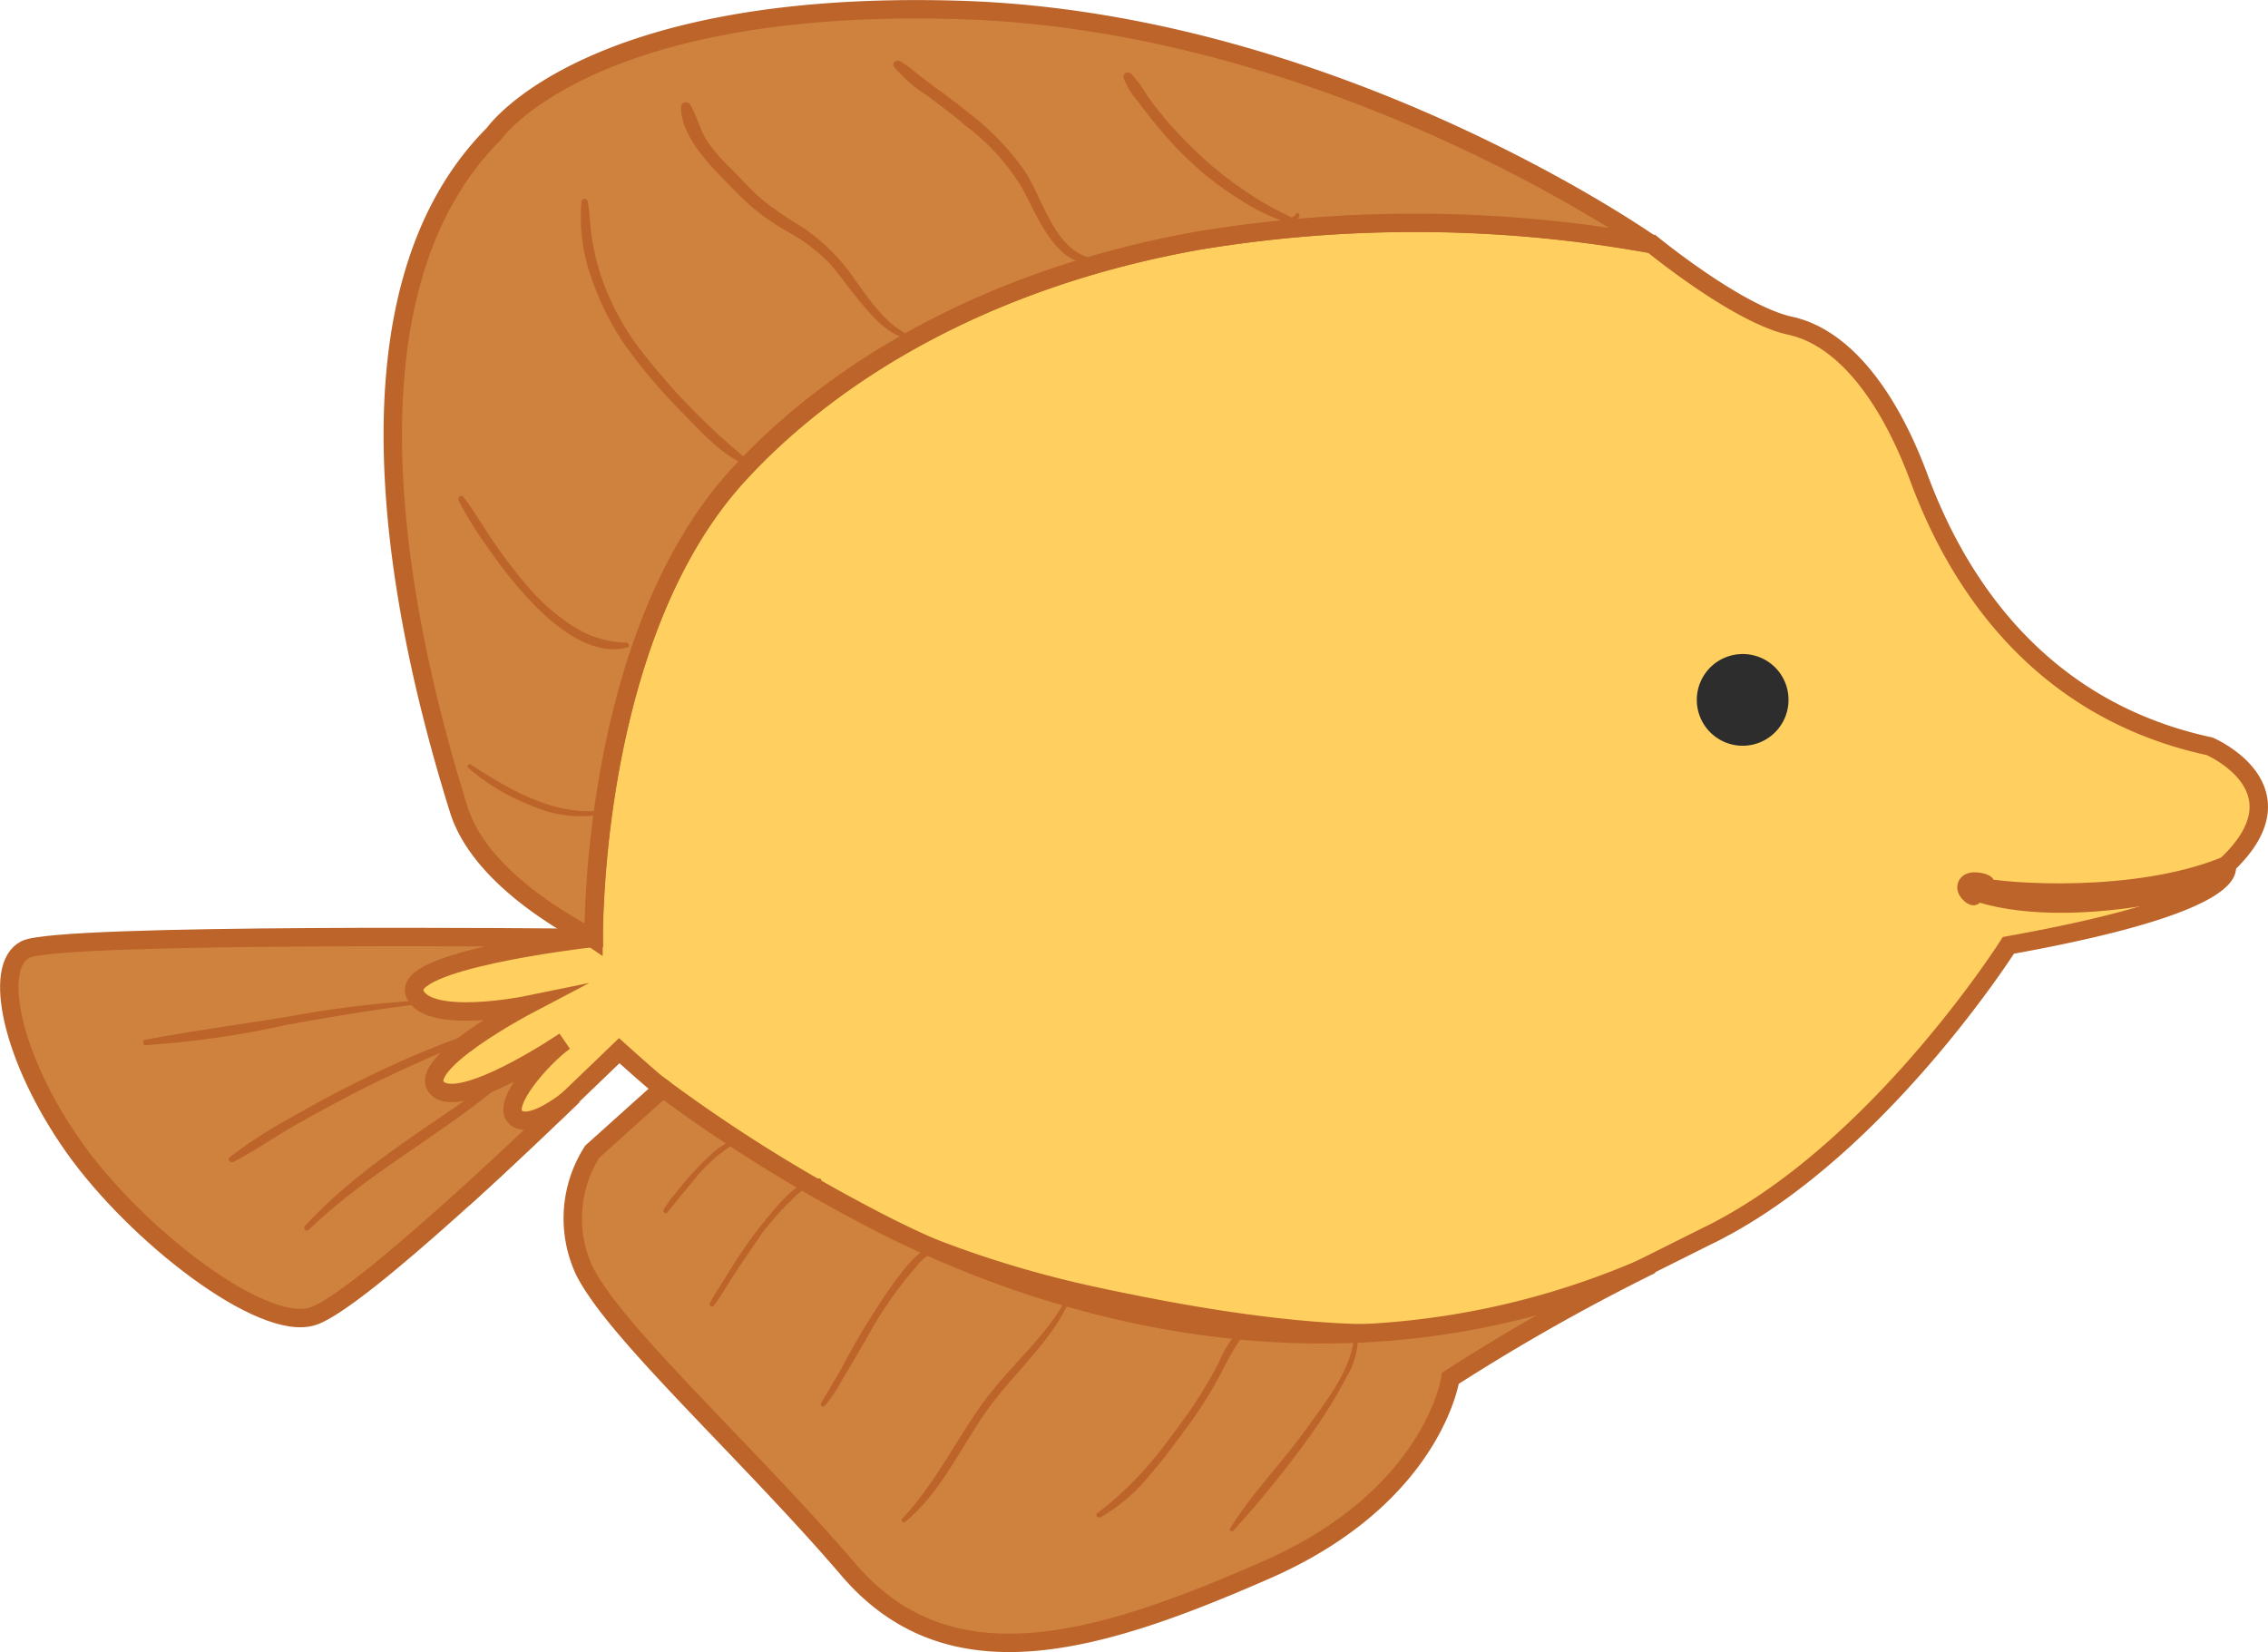 <svg xmlns="http://www.w3.org/2000/svg" viewBox="0 0 123.17 89.73"><defs><style>.cls-1{fill:#ffd060;}.cls-1,.cls-2,.cls-4{stroke:#bd642a;}.cls-1,.cls-4{stroke-miterlimit:10;}.cls-2,.cls-5{fill:#bd642a;}.cls-2{stroke-linecap:round;stroke-linejoin:round;}.cls-3{fill:#2d2d2d;}.cls-4{fill:#cf823e;}</style></defs><title>Pez</title><g id="Capa_2" data-name="Capa 2"><g id="Capa_5" data-name="Capa 5"><path class="cls-1" d="M120,40.53c-10-2.15-14.09-10-15.78-14.56s-4.14-7.66-7-8.28-7.51-4.44-7.51-4.44A72,72,0,0,0,65,13.08c-11.53,2.07-19.81,7.15-24.87,12.64C34.52,31.83,32.9,41.59,32.44,47c-.21,2.4-.19,3.94-.19,3.94h-.08c-1.69,0-16.74,1.59-18.52,2.47s8.43,14.48,11.69,11.52c1.15-1.05,2.26-2.08,3.2-3,1.29-1.21,5.09-4.87,5.09-4.87s2.22,2,2.32,2,8.1,8,23.4,11.31c17.23,3.72,23.13,1.93,30.33-1.73l3-1.5c.29-.14.56-.27.84-.43l.3-.16.37-.21c8.46-4.87,14.88-15,14.88-15C122.13,49,120.9,47,120.9,47,125.35,42.82,120,40.53,120,40.53Z"/><path class="cls-2" d="M120.9,47c-4.82,2-12,1.52-13.63,1.11.21-.07.57,0,.57-.08s-.8-.31-1,0,.3.68.35.63-.09-.16-.11-.31C112.08,50.24,121.54,47.93,120.9,47Z"/><path class="cls-3" d="M97.13,38a2.49,2.49,0,1,1-2.48-2.48A2.48,2.48,0,0,1,97.13,38Z"/><path class="cls-4" d="M89.68,68.68a112.12,112.12,0,0,0-10.91,6.17s-.92,6.43-10,10.41-17.16,6.44-22.68,0S33.42,72.39,31.73,69a6.73,6.73,0,0,1,.44-6.46L36,59.1A85.08,85.08,0,0,0,47,66C52.08,68.7,70.07,77.39,89.68,68.68Z"/><path class="cls-4" d="M89.63,13.24C89.39,13.07,72.34,1.15,52.11.54S26.82,7.27,26.82,7.27c-8.92,8.92-5,26.82-1.9,36.71,1.28,4.07,7,6.79,7.31,7h0s0-1.54.19-3.94c.46-5.41,2.08-15.17,7.71-21.28C45.21,20.23,53.49,15.15,65,13.08a72,72,0,0,1,24.63.17Z"/><path class="cls-4" d="M31.13,59.5C29.86,60.73,19.6,70.62,17,71.48c-2.76.91-9.65-4.45-13-9.2S-.45,52.47,1.39,51.56s29.09-.64,30.78-.62c-.86.1-10.32,1.24-9.65,3s6.13.64,6.13.64-6.26,3.29-4.87,4.55c1.13,1,5.32-1.54,6.88-2.58-1.21.87-3.42,3.37-2.68,4.11S30.63,59.94,31.13,59.5Z"/><path class="cls-5" d="M40.26,62.3c-.18-.8-1.17,0-1.47.24a16.64,16.64,0,0,0-2.1,2.26,6.22,6.22,0,0,0-.65.9c-.06.12.1.27.2.15.45-.56.9-1.12,1.37-1.67a8.51,8.51,0,0,1,1.94-1.85c.19-.12.48-.31.59,0a.06.06,0,0,0,.12,0Z"/><path class="cls-5" d="M44.55,64c-1,0-1.91,1-2.53,1.71a25.82,25.82,0,0,0-2.47,3.42c-.33.54-.69,1.07-1,1.63-.07.12.11.28.2.16.41-.53.74-1.12,1.1-1.67.47-.74,1-1.47,1.47-2.18A13.94,13.94,0,0,1,43,65.17a3.2,3.2,0,0,1,1.55-1,.08.08,0,0,0,0-.15Z"/><path class="cls-5" d="M51.33,67.62c-1.18-.23-2.22,1.29-2.81,2.07a41.57,41.57,0,0,0-2.81,4.6c-.36.64-.75,1.27-1.12,1.91-.07.12.1.26.2.15a8.35,8.35,0,0,0,.94-1.4c.42-.7.82-1.4,1.24-2.1a21.82,21.82,0,0,1,2.79-4.06,2.69,2.69,0,0,1,1.54-1c.1,0,.14-.16,0-.19Z"/><path class="cls-5" d="M58,70.36c-1.17,2.27-3.24,3.87-4.69,5.92s-2.57,4.34-4.31,6.2c-.11.11.05.26.16.17,1.93-1.59,3-4,4.4-6s3.59-3.79,4.6-6.18c0-.11-.1-.21-.16-.1Z"/><path class="cls-5" d="M67.9,71.68A5.71,5.71,0,0,0,66.19,74a23.14,23.14,0,0,1-1.69,2.78c-.72,1-1.44,2-2.24,2.91a17.85,17.85,0,0,1-2.66,2.48c-.14.11,0,.3.17.23a9.45,9.45,0,0,0,2.67-2.29c.78-.89,1.47-1.85,2.17-2.8a22,22,0,0,0,1.72-2.77A17.68,17.68,0,0,1,68,71.82c.06-.09-.06-.19-.14-.14Z"/><path class="cls-5" d="M73.56,72.21c0,2-1.51,3.84-2.6,5.36C69.65,79.42,68,81.06,66.81,83c-.07.1.09.22.17.13a57.07,57.07,0,0,0,4.52-5.65,25.46,25.46,0,0,0,1.63-2.7,4.19,4.19,0,0,0,.6-2.55c0-.1-.16-.07-.17,0Z"/><path class="cls-5" d="M28.27,57.59c-3.87,3-8.34,5.33-11.72,9a.15.15,0,0,0,.21.21c3.55-3.44,8.12-5.6,11.67-9,.1-.1-.05-.24-.16-.15Z"/><path class="cls-5" d="M26.22,55.9a52.27,52.27,0,0,0-7.09,3c-1.14.56-2.25,1.18-3.36,1.81a26,26,0,0,0-3.29,2.13c-.15.12,0,.34.2.26,1.11-.58,2.16-1.3,3.23-1.92s2.23-1.24,3.36-1.83c2.28-1.17,4.65-2.19,7-3.18.14-.06.09-.28-.06-.23Z"/><path class="cls-5" d="M23.7,54.29a56.88,56.88,0,0,0-7.82.88c-2.65.45-5.33.79-8,1.3-.16,0-.12.3,0,.29a49.86,49.86,0,0,0,7.68-1.1c2.68-.48,5.36-.94,8.07-1.22.09,0,.1-.15,0-.15Z"/><path class="cls-5" d="M32.25,44.05c-2.45.11-4.72-1.26-6.69-2.53-.11-.07-.23.09-.14.17a11.28,11.28,0,0,0,3.29,2,6.77,6.77,0,0,0,3.57.6c.13,0,.1-.23,0-.22Z"/><path class="cls-5" d="M34.05,34.9a5.52,5.52,0,0,1-2.8-.81A11.09,11.09,0,0,1,28.79,32a26.84,26.84,0,0,1-2.06-2.68c-.52-.77-1-1.6-1.56-2.33-.13-.16-.34,0-.26.2a19.08,19.08,0,0,0,1.65,2.64,23,23,0,0,0,2.18,2.74c1.26,1.34,3.32,3.13,5.34,2.59.12,0,.09-.21,0-.22Z"/><path class="cls-5" d="M40.87,25.19a35.84,35.84,0,0,1-3.24-2.93,35.93,35.93,0,0,1-3-3.46,14.29,14.29,0,0,1-1.94-3.66,13.32,13.32,0,0,1-.51-2c-.14-.74-.14-1.49-.26-2.22a.18.18,0,0,0-.34,0,9.7,9.7,0,0,0,.56,4.23,14.58,14.58,0,0,0,2,3.87,31.82,31.82,0,0,0,3,3.48c1,1,2.18,2.37,3.58,2.81a.1.1,0,0,0,.1-.17Z"/><path class="cls-5" d="M49.53,18.27c-1.39-.57-2.27-1.94-3.11-3.1a10.67,10.67,0,0,0-2.92-2.88,18.31,18.31,0,0,1-2.13-1.47c-.59-.51-1.11-1.1-1.66-1.65a9.65,9.65,0,0,1-1.29-1.49c-.42-.63-.56-1.37-.94-2a.27.27,0,0,0-.5.13c0,1.35,1.13,2.69,2,3.6.58.59,1.15,1.2,1.76,1.75a12.71,12.71,0,0,0,2.1,1.46A9.58,9.58,0,0,1,45,14.25c.48.52.89,1.11,1.33,1.67.82,1,1.77,2.3,3.17,2.54a.1.1,0,0,0,.06-.19Z"/><path class="cls-5" d="M59.7,14.07c-2.31-.08-3-3.14-4-4.71A14.2,14.2,0,0,0,52.57,6.1c-.56-.46-1.15-.89-1.73-1.32-.36-.26-.71-.53-1.06-.8a7.34,7.34,0,0,0-.91-.67c-.19-.09-.46.11-.32.32a7.69,7.69,0,0,0,1.8,1.56c.68.53,1.37,1,2,1.57a12,12,0,0,1,3.11,3.37c.87,1.53,1.94,4.63,4.23,4.13a.1.1,0,0,0,0-.19Z"/><path class="cls-5" d="M70.44,11.55c-.07.08-.18.24-.28.25s-.21-.1-.27-.12l-.73-.37a13.78,13.78,0,0,1-1.33-.8,19.67,19.67,0,0,1-2.46-1.9,23.91,23.91,0,0,1-2.1-2.17c-.32-.39-.64-.79-.94-1.2A6.32,6.32,0,0,0,61.42,4a.24.24,0,0,0-.4.24,4.19,4.19,0,0,0,.78,1.27c.29.4.59.78.9,1.16A19.63,19.63,0,0,0,64.89,9a16.47,16.47,0,0,0,2.42,1.82,10.55,10.55,0,0,0,2.86,1.35.17.17,0,0,0,.15,0,2.59,2.59,0,0,0,.26-.46c0-.09-.07-.19-.14-.11Z"/></g></g></svg>
